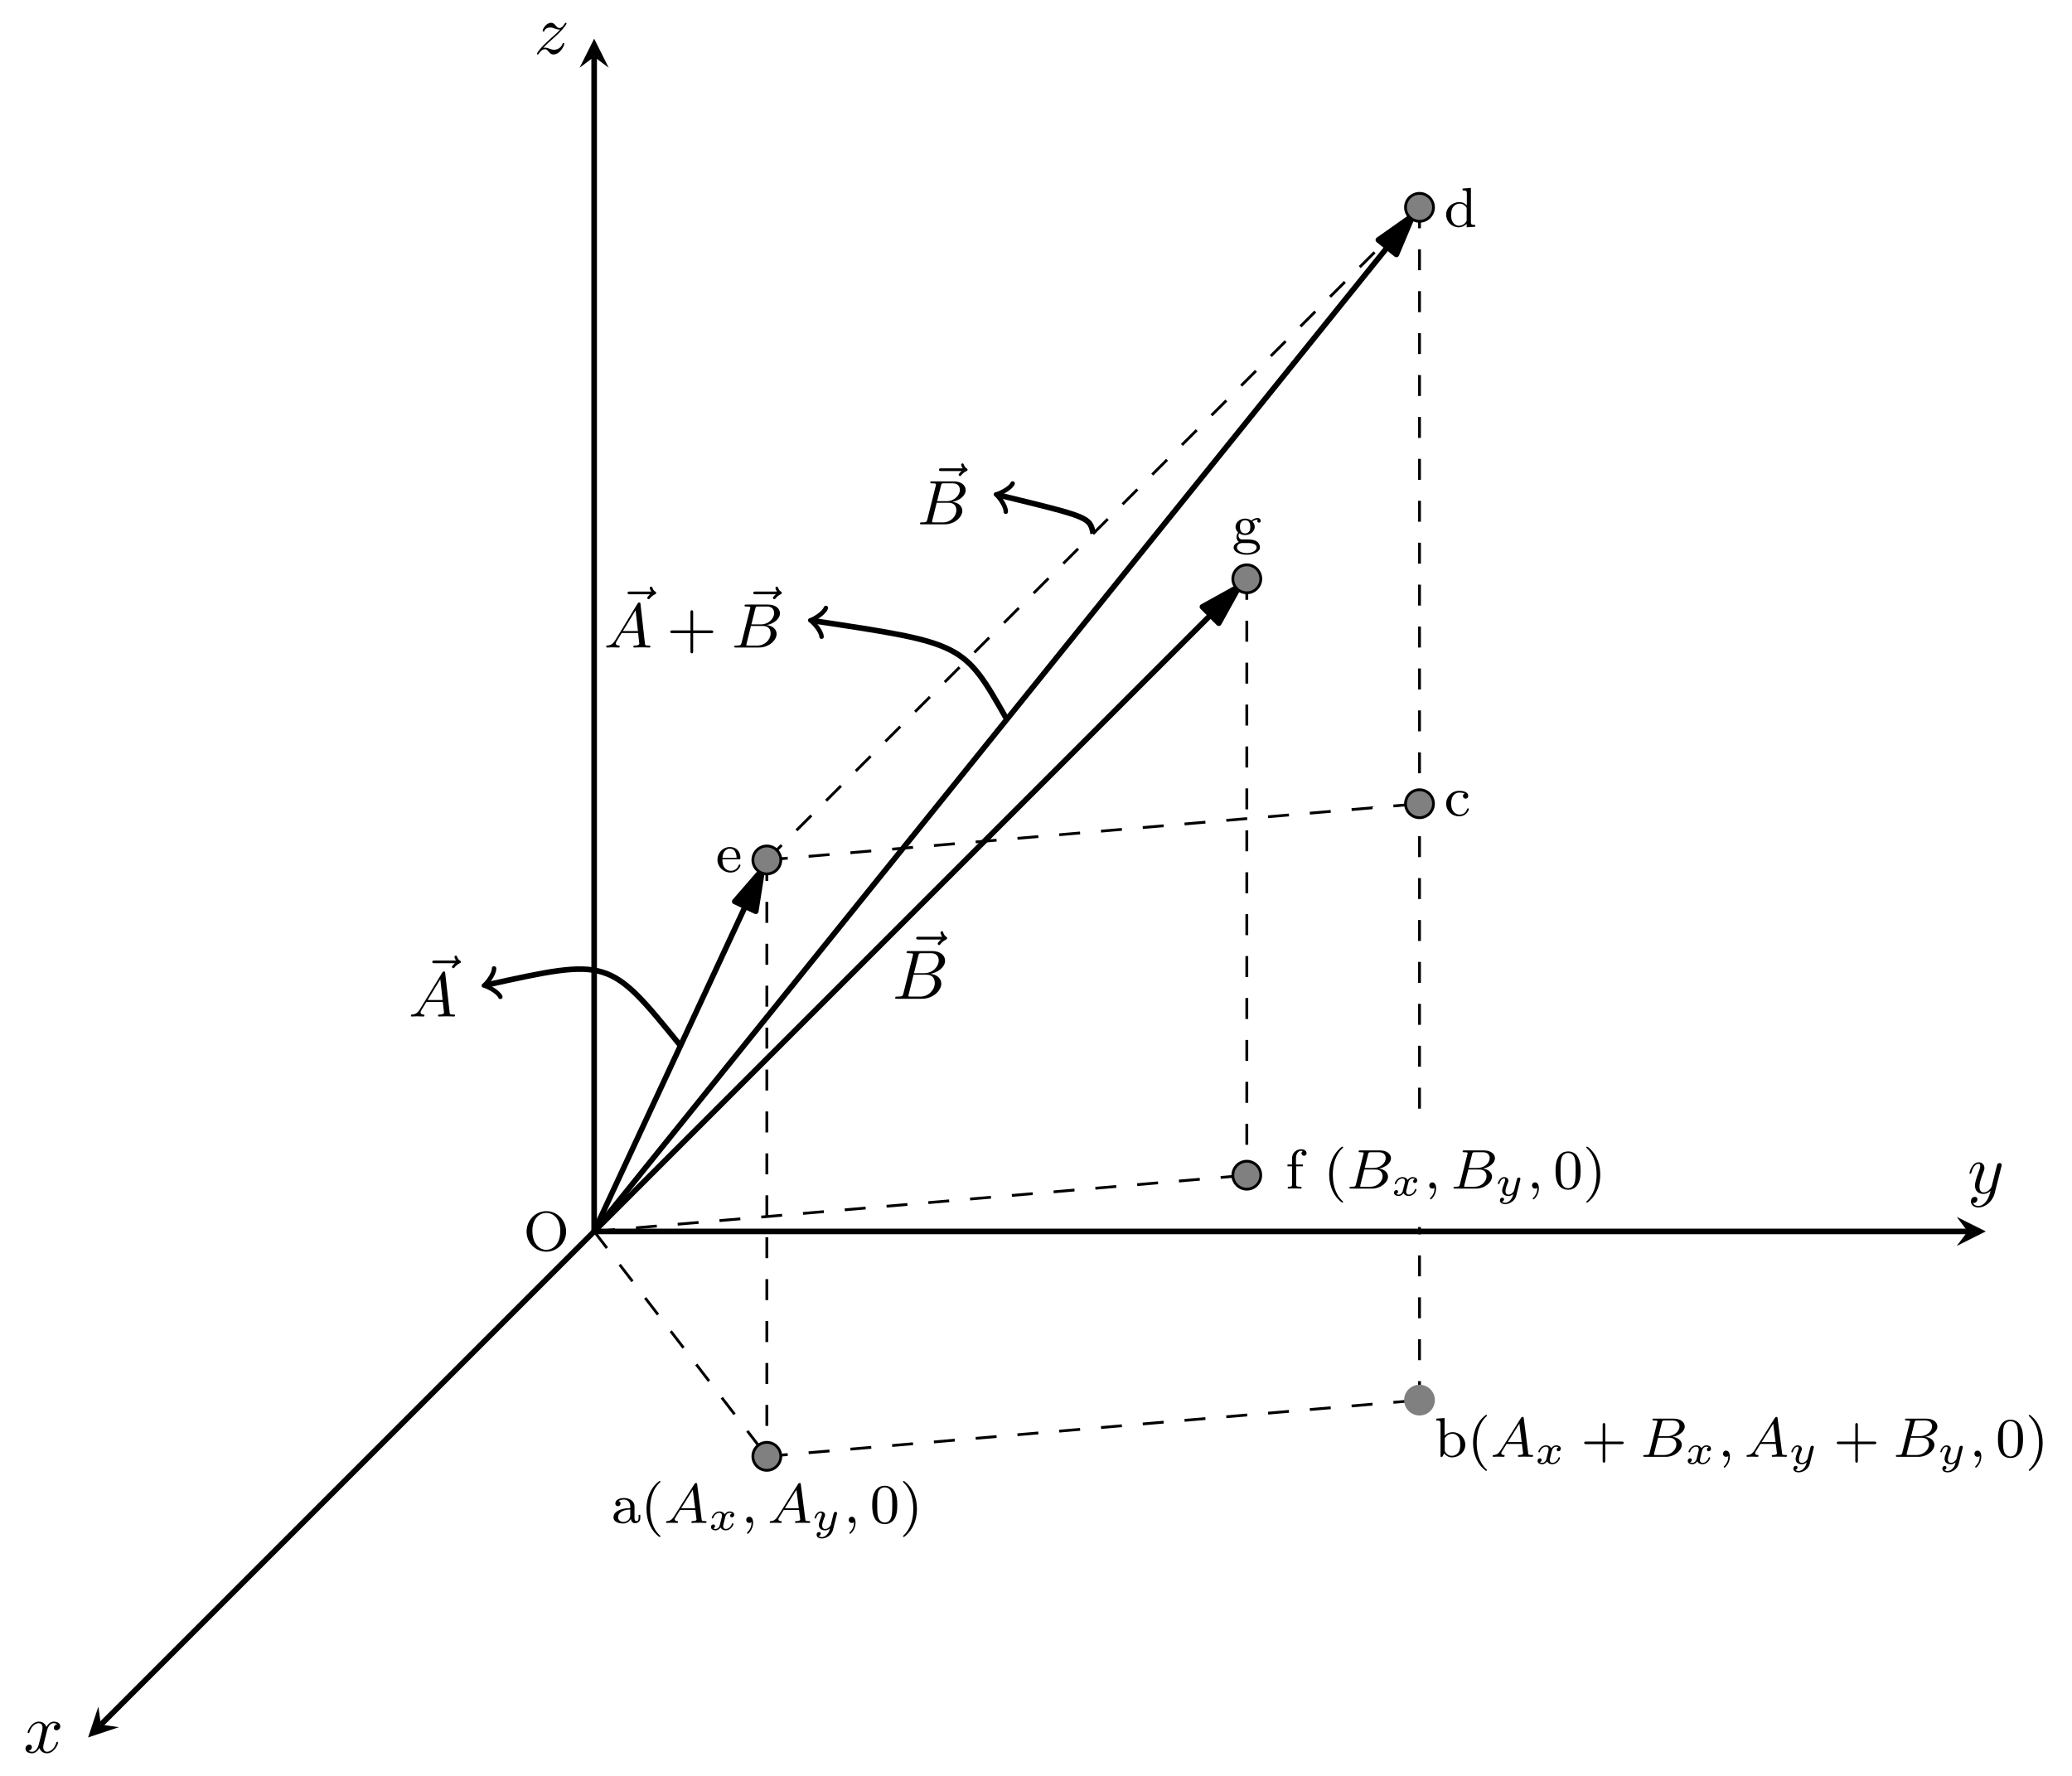 <?xml version='1.0' encoding='UTF-8'?>
<!-- This file was generated by dvisvgm 3.4.3 -->
<svg version='1.1' xmlns='http://www.w3.org/2000/svg' xmlns:xlink='http://www.w3.org/1999/xlink' width='295.351pt' height='253.167pt' viewBox='-59.689 -66.331 295.351 253.167'>
<defs>
<path id='g4-40' d='M2.654 1.993C2.718 1.993 2.813 1.993 2.813 1.897C2.813 1.865 2.805 1.857 2.702 1.753C1.61 .725 1.339-.757 1.339-1.993C1.339-4.288 2.287-5.364 2.694-5.731C2.805-5.834 2.813-5.842 2.813-5.882S2.782-5.978 2.702-5.978C2.574-5.978 2.176-5.571 2.112-5.499C1.044-4.384 .821-2.949 .821-1.993C.821-.207 1.57 1.227 2.654 1.993Z'/>
<path id='g4-41' d='M2.463-1.993C2.463-2.75 2.335-3.658 1.841-4.599C1.451-5.332 .725-5.978 .582-5.978C.502-5.978 .478-5.922 .478-5.882C.478-5.85 .478-5.834 .574-5.738C1.69-4.678 1.945-3.22 1.945-1.993C1.945 .295 .996 1.379 .59 1.745C.486 1.849 .478 1.857 .478 1.897S.502 1.993 .582 1.993C.709 1.993 1.108 1.586 1.172 1.514C2.24 .399 2.463-1.036 2.463-1.993Z'/>
<path id='g4-43' d='M3.475-1.809H5.818C5.93-1.809 6.105-1.809 6.105-1.993S5.93-2.176 5.818-2.176H3.475V-4.527C3.475-4.639 3.475-4.814 3.292-4.814S3.108-4.639 3.108-4.527V-2.176H.757C.646-2.176 .47-2.176 .47-1.993S.646-1.809 .757-1.809H3.108V.542C3.108 .654 3.108 .829 3.292 .829S3.475 .654 3.475 .542V-1.809Z'/>
<path id='g4-48' d='M3.897-2.542C3.897-3.395 3.81-3.913 3.547-4.423C3.196-5.125 2.55-5.3 2.112-5.3C1.108-5.3 .741-4.551 .63-4.328C.343-3.746 .327-2.957 .327-2.542C.327-2.016 .351-1.211 .733-.574C1.1 .016 1.69 .167 2.112 .167C2.495 .167 3.18 .048 3.579-.741C3.873-1.315 3.897-2.024 3.897-2.542ZM2.112-.056C1.841-.056 1.291-.183 1.124-1.02C1.036-1.474 1.036-2.224 1.036-2.638C1.036-3.188 1.036-3.746 1.124-4.184C1.291-4.997 1.913-5.077 2.112-5.077C2.383-5.077 2.933-4.941 3.092-4.216C3.188-3.778 3.188-3.18 3.188-2.638C3.188-2.168 3.188-1.451 3.092-1.004C2.925-.167 2.375-.056 2.112-.056Z'/>
<path id='g4-79' d='M6.105-2.702C6.105-4.304 4.838-5.611 3.292-5.611C1.722-5.611 .47-4.296 .47-2.702C.47-1.076 1.769 .167 3.284 .167C4.83 .167 6.105-1.092 6.105-2.702ZM3.292-.096C2.423-.096 1.299-.821 1.299-2.821C1.299-4.726 2.463-5.364 3.284-5.364C4.144-5.364 5.276-4.694 5.276-2.821C5.276-.797 4.129-.096 3.292-.096Z'/>
<path id='g4-97' d='M3.347-2.375C3.347-3.156 2.59-3.555 1.865-3.555C1.203-3.555 .614-3.3 .614-2.774C.614-2.534 .781-2.391 .988-2.391C1.211-2.391 1.363-2.55 1.363-2.766C1.363-2.957 1.243-3.092 1.068-3.132C1.363-3.332 1.793-3.332 1.849-3.332C2.295-3.332 2.742-3.021 2.742-2.367V-2.12C2.279-2.096 1.745-2.072 1.188-1.841C.486-1.538 .351-1.076 .351-.813C.351-.128 1.156 .08 1.706 .08C2.287 .08 2.646-.247 2.821-.566C2.861-.263 3.068 .04 3.419 .04C3.499 .04 4.176 .008 4.176-.717V-1.156H3.929V-.717C3.929-.391 3.81-.263 3.642-.263C3.347-.263 3.347-.63 3.347-.717V-2.375ZM2.742-1.124C2.742-.351 2.088-.143 1.769-.143C1.355-.143 1.004-.422 1.004-.805C1.004-1.331 1.498-1.873 2.742-1.913V-1.124Z'/>
<path id='g4-98' d='M1.467-5.531L.279-5.444V-5.181C.821-5.181 .885-5.125 .885-4.734V0H1.132L1.419-.494C1.61-.223 1.985 .08 2.527 .08C3.539 .08 4.415-.701 4.415-1.722C4.415-2.726 3.595-3.515 2.622-3.515C1.993-3.515 1.602-3.172 1.467-3.029V-5.531ZM1.49-2.519C1.49-2.67 1.49-2.686 1.61-2.829C1.841-3.124 2.216-3.292 2.574-3.292C2.989-3.292 3.3-3.045 3.459-2.805C3.595-2.59 3.706-2.311 3.706-1.73C3.706-1.546 3.706-.98 3.419-.606C3.132-.247 2.758-.143 2.495-.143C2.112-.143 1.793-.343 1.586-.654C1.49-.805 1.49-.813 1.49-.964V-2.519Z'/>
<path id='g4-99' d='M2.933-3.164C2.71-3.092 2.678-2.909 2.678-2.813C2.678-2.598 2.829-2.439 3.053-2.439C3.26-2.439 3.427-2.582 3.427-2.821C3.427-3.316 2.885-3.555 2.136-3.555C1.028-3.555 .279-2.67 .279-1.722C.279-.709 1.108 .08 2.112 .08C3.236 .08 3.515-.861 3.515-.956S3.411-1.052 3.387-1.052C3.332-1.052 3.292-1.044 3.268-.964C3.212-.797 2.989-.167 2.192-.167C1.698-.167 .988-.55 .988-1.73C.988-2.877 1.578-3.308 2.16-3.308C2.232-3.308 2.654-3.308 2.933-3.164Z'/>
<path id='g4-100' d='M2.622-5.444V-5.181C3.164-5.181 3.228-5.125 3.228-4.734V-3.053C2.949-3.355 2.574-3.515 2.16-3.515C1.164-3.515 .279-2.742 .279-1.714C.279-.733 1.076 .08 2.08 .08C2.55 .08 2.941-.143 3.204-.422V.08L4.415 0V-.263C3.873-.263 3.81-.319 3.81-.709V-5.531L2.622-5.444ZM3.204-.988C3.204-.845 3.204-.813 3.084-.654C2.861-.335 2.495-.143 2.12-.143C1.753-.143 1.435-.335 1.243-.63C1.028-.94 .988-1.331 .988-1.706C.988-2.168 1.06-2.495 1.243-2.774C1.435-3.068 1.793-3.292 2.2-3.292C2.582-3.292 2.965-3.1 3.204-2.686V-.988Z'/>
<path id='g4-101' d='M3.292-1.817C3.467-1.817 3.515-1.817 3.515-2C3.515-2.71 3.124-3.555 2-3.555C1.012-3.555 .239-2.734 .239-1.745C.239-.717 1.1 .08 2.104 .08C3.116 .08 3.515-.773 3.515-.956C3.515-.988 3.491-1.068 3.387-1.068C3.3-1.068 3.284-1.012 3.268-.964C2.981-.191 2.295-.167 2.152-.167C1.793-.167 1.427-.335 1.188-.701S.948-1.578 .948-1.817H3.292ZM.956-2.024C1.028-3.14 1.706-3.332 2-3.332C2.933-3.332 2.965-2.208 2.973-2.024H.956Z'/>
<path id='g4-102' d='M1.522-3.172H2.479V-3.435H1.498V-4.336C1.498-5.029 1.889-5.388 2.24-5.388C2.367-5.388 2.439-5.356 2.471-5.348C2.327-5.276 2.287-5.141 2.287-5.037C2.287-4.83 2.439-4.678 2.646-4.678C2.861-4.678 3.005-4.83 3.005-5.037C3.005-5.38 2.67-5.611 2.248-5.611C1.65-5.611 .94-5.181 .94-4.328V-3.435H.287V-3.172H.94V-.622C.94-.263 .845-.263 .335-.263V0C.646-.024 1.084-.024 1.275-.024C1.745-.024 1.761-.024 2.279 0V-.263H2.12C1.538-.263 1.522-.351 1.522-.638V-3.172Z'/>
<path id='g4-103' d='M1.379-.55C1.132-.574 .933-.789 .933-1.076C.933-1.267 .98-1.339 1.036-1.411C1.371-1.211 1.682-1.172 1.873-1.172C2.662-1.172 3.244-1.722 3.244-2.343C3.244-2.646 3.108-2.901 2.917-3.108C3.029-3.204 3.292-3.371 3.682-3.379C3.65-3.355 3.61-3.316 3.61-3.188C3.61-3.045 3.714-2.941 3.858-2.941C3.969-2.941 4.105-3.013 4.105-3.196C4.105-3.332 4.001-3.602 3.65-3.602C3.515-3.602 3.132-3.571 2.766-3.236C2.566-3.379 2.256-3.515 1.881-3.515C1.092-3.515 .51-2.965 .51-2.343C.51-1.969 .717-1.69 .885-1.53C.709-1.331 .646-1.076 .646-.885C.646-.558 .805-.311 .98-.175C.566-.064 .239 .247 .239 .614C.239 1.188 1.06 1.634 2.112 1.634C3.108 1.634 3.985 1.227 3.985 .598C3.985 .167 3.73-.167 3.467-.303C2.997-.55 2.606-.55 1.825-.55H1.379ZM1.881-1.403C1.14-1.403 1.14-2.168 1.14-2.343C1.14-2.638 1.18-2.845 1.299-3.005C1.435-3.188 1.658-3.284 1.873-3.284C2.614-3.284 2.614-2.519 2.614-2.343C2.614-2.048 2.574-1.841 2.455-1.682C2.279-1.459 2.024-1.403 1.881-1.403ZM2.256-.032C2.471-.032 3.515-.032 3.515 .606C3.515 1.036 2.901 1.403 2.112 1.403C1.315 1.403 .709 1.036 .709 .606C.709 .438 .837-.032 1.49-.032H2.256Z'/>
<path id='g5-66' d='M1.594-.777C1.494-.389 1.474-.309 .687-.309C.518-.309 .418-.309 .418-.11C.418 0 .508 0 .687 0H4.244C5.818 0 6.994-1.176 6.994-2.152C6.994-2.869 6.416-3.447 5.45-3.557C6.486-3.746 7.532-4.483 7.532-5.43C7.532-6.167 6.874-6.804 5.679-6.804H2.331C2.142-6.804 2.042-6.804 2.042-6.605C2.042-6.496 2.132-6.496 2.321-6.496C2.341-6.496 2.531-6.496 2.7-6.476C2.879-6.456 2.969-6.446 2.969-6.316C2.969-6.276 2.959-6.247 2.929-6.127L1.594-.777ZM3.098-3.646L3.716-6.117C3.806-6.466 3.826-6.496 4.254-6.496H5.539C6.416-6.496 6.625-5.908 6.625-5.469C6.625-4.593 5.768-3.646 4.553-3.646H3.098ZM2.65-.309C2.511-.309 2.491-.309 2.431-.319C2.331-.329 2.301-.339 2.301-.418C2.301-.448 2.301-.468 2.351-.648L3.039-3.427H4.922C5.878-3.427 6.067-2.69 6.067-2.262C6.067-1.275 5.181-.309 4.005-.309H2.65Z'/>
<path id='g5-120' d='M3.328-3.009C3.387-3.268 3.616-4.184 4.314-4.184C4.364-4.184 4.603-4.184 4.812-4.055C4.533-4.005 4.334-3.756 4.334-3.517C4.334-3.357 4.443-3.168 4.712-3.168C4.932-3.168 5.25-3.347 5.25-3.746C5.25-4.264 4.663-4.403 4.324-4.403C3.746-4.403 3.397-3.875 3.278-3.646C3.029-4.304 2.491-4.403 2.202-4.403C1.166-4.403 .598-3.118 .598-2.869C.598-2.77 .697-2.77 .717-2.77C.797-2.77 .827-2.79 .847-2.879C1.186-3.935 1.843-4.184 2.182-4.184C2.371-4.184 2.72-4.095 2.72-3.517C2.72-3.208 2.55-2.54 2.182-1.146C2.022-.528 1.674-.11 1.235-.11C1.176-.11 .946-.11 .737-.239C.986-.289 1.205-.498 1.205-.777C1.205-1.046 .986-1.126 .837-1.126C.538-1.126 .289-.867 .289-.548C.289-.09 .787 .11 1.225 .11C1.883 .11 2.242-.588 2.271-.648C2.391-.279 2.75 .11 3.347 .11C4.374 .11 4.941-1.176 4.941-1.425C4.941-1.524 4.852-1.524 4.822-1.524C4.732-1.524 4.712-1.484 4.692-1.415C4.364-.349 3.686-.11 3.367-.11C2.979-.11 2.819-.428 2.819-.767C2.819-.986 2.879-1.205 2.989-1.644L3.328-3.009Z'/>
<path id='g5-121' d='M4.842-3.796C4.882-3.935 4.882-3.955 4.882-4.025C4.882-4.204 4.742-4.294 4.593-4.294C4.493-4.294 4.334-4.234 4.244-4.085C4.224-4.035 4.144-3.726 4.105-3.547C4.035-3.288 3.965-3.019 3.905-2.75L3.457-.956C3.417-.807 2.989-.11 2.331-.11C1.823-.11 1.714-.548 1.714-.917C1.714-1.375 1.883-1.993 2.222-2.869C2.381-3.278 2.421-3.387 2.421-3.587C2.421-4.035 2.102-4.403 1.604-4.403C.658-4.403 .289-2.959 .289-2.869C.289-2.77 .389-2.77 .408-2.77C.508-2.77 .518-2.79 .568-2.949C.837-3.885 1.235-4.184 1.574-4.184C1.654-4.184 1.823-4.184 1.823-3.866C1.823-3.616 1.724-3.357 1.654-3.168C1.255-2.112 1.076-1.544 1.076-1.076C1.076-.189 1.704 .11 2.291 .11C2.68 .11 3.019-.06 3.298-.339C3.168 .179 3.049 .667 2.65 1.196C2.391 1.534 2.012 1.823 1.554 1.823C1.415 1.823 .966 1.793 .797 1.405C.956 1.405 1.086 1.405 1.225 1.285C1.325 1.196 1.425 1.066 1.425 .877C1.425 .568 1.156 .528 1.056 .528C.827 .528 .498 .687 .498 1.176C.498 1.674 .936 2.042 1.554 2.042C2.58 2.042 3.606 1.136 3.885 .01L4.842-3.796Z'/>
<path id='g5-122' d='M1.325-.827C1.863-1.405 2.152-1.654 2.511-1.963C2.511-1.973 3.128-2.501 3.487-2.859C4.433-3.786 4.653-4.264 4.653-4.304C4.653-4.403 4.563-4.403 4.543-4.403C4.473-4.403 4.443-4.384 4.394-4.294C4.095-3.816 3.885-3.656 3.646-3.656S3.288-3.806 3.138-3.975C2.949-4.204 2.78-4.403 2.451-4.403C1.704-4.403 1.245-3.477 1.245-3.268C1.245-3.218 1.275-3.158 1.365-3.158S1.474-3.208 1.494-3.268C1.684-3.726 2.262-3.736 2.341-3.736C2.55-3.736 2.74-3.666 2.969-3.587C3.367-3.437 3.477-3.437 3.736-3.437C3.377-3.009 2.54-2.291 2.351-2.132L1.455-1.295C.777-.628 .428-.06 .428 .01C.428 .11 .528 .11 .548 .11C.628 .11 .648 .09 .707-.02C.936-.369 1.235-.638 1.554-.638C1.783-.638 1.883-.548 2.132-.259C2.301-.05 2.481 .11 2.77 .11C3.756 .11 4.334-1.156 4.334-1.425C4.334-1.474 4.294-1.524 4.214-1.524C4.125-1.524 4.105-1.465 4.075-1.395C3.846-.747 3.208-.558 2.879-.558C2.68-.558 2.501-.618 2.291-.687C1.953-.817 1.803-.857 1.594-.857C1.574-.857 1.415-.857 1.325-.827Z'/>
<path id='g5-126' d='M5.35-5.928C5.21-5.798 4.882-5.519 4.882-5.34C4.882-5.24 4.981-5.141 5.081-5.141C5.171-5.141 5.22-5.21 5.27-5.27C5.39-5.42 5.619-5.699 6.057-5.918C6.127-5.958 6.227-6.007 6.227-6.127C6.227-6.227 6.157-6.276 6.087-6.326C5.868-6.476 5.758-6.655 5.679-6.894C5.659-6.984 5.619-7.113 5.479-7.113S5.28-6.984 5.28-6.904C5.28-6.854 5.36-6.535 5.519-6.326H2.162C1.993-6.326 1.813-6.326 1.813-6.127S1.993-5.928 2.162-5.928H5.35Z'/>
<path id='g2-65' d='M1.632-1.049C1.193-.332 .798-.305 .439-.278C.377-.269 .332-.197 .332-.117C.332-.063 .368 0 .457 0C.628 0 1.049-.027 1.219-.027C1.417-.027 1.901 0 2.098 0C2.152 0 2.268 0 2.268-.161C2.268-.269 2.161-.278 2.134-.278C2.053-.287 1.713-.305 1.713-.574C1.713-.699 1.811-.87 1.838-.915L2.546-2.071H4.887C4.914-1.865 4.94-1.56 4.967-1.336C5.003-.986 5.057-.592 5.057-.565C5.057-.43 4.932-.278 4.411-.278C4.322-.278 4.205-.278 4.205-.117C4.205-.018 4.277 0 4.34 0C4.51 0 4.725-.018 4.905-.018S5.299-.027 5.443-.027C5.738-.027 5.756-.027 5.972-.018C6.115-.009 6.321 0 6.465 0C6.519 0 6.635 0 6.635-.161C6.635-.278 6.536-.278 6.429-.278C5.891-.278 5.882-.341 5.855-.601L5.227-6.178C5.209-6.375 5.2-6.42 5.048-6.42C4.923-6.42 4.869-6.357 4.797-6.241L1.632-1.049ZM2.717-2.349L4.528-5.308L4.86-2.349H2.717Z'/>
<path id='g2-66' d='M1.462-.681C1.381-.359 1.363-.278 .69-.278C.52-.278 .421-.278 .421-.117C.421 0 .511 0 .672 0H3.936C5.389 0 6.456-1.058 6.456-1.928C6.456-2.564 5.927-3.102 5.039-3.201C6.061-3.398 6.931-4.08 6.931-4.878C6.931-5.577 6.285-6.124 5.218-6.124H2.152C1.991-6.124 1.883-6.124 1.883-5.963C1.883-5.846 1.964-5.846 2.152-5.846C2.188-5.846 2.349-5.846 2.493-5.828C2.645-5.81 2.708-5.792 2.708-5.694C2.708-5.649 2.699-5.613 2.672-5.514L1.462-.681ZM2.86-3.3L3.407-5.496C3.488-5.819 3.506-5.846 3.882-5.846H5.093C6.025-5.846 6.106-5.138 6.106-4.914C6.106-4.116 5.272-3.3 4.259-3.3H2.86ZM2.43-.278C2.304-.278 2.286-.278 2.251-.287C2.161-.296 2.134-.305 2.134-.368C2.134-.395 2.134-.412 2.179-.574L2.798-3.075H4.483C5.039-3.075 5.604-2.833 5.604-2.017C5.604-1.13 4.788-.278 3.712-.278H2.43Z'/>
<path id='g2-126' d='M4.86-5.326C4.842-5.308 4.447-4.958 4.447-4.815C4.447-4.707 4.537-4.618 4.645-4.618C4.734-4.618 4.779-4.68 4.815-4.725C4.914-4.851 5.12-5.102 5.523-5.308C5.631-5.353 5.721-5.398 5.721-5.523C5.721-5.622 5.631-5.676 5.586-5.712C5.452-5.792 5.299-5.927 5.2-6.205C5.165-6.312 5.129-6.42 4.994-6.42C4.914-6.42 4.806-6.357 4.806-6.223C4.806-6.061 4.985-5.765 5.021-5.712H1.973C1.82-5.712 1.641-5.712 1.641-5.523C1.641-5.326 1.811-5.326 1.973-5.326H4.86Z'/>
<path id='g1-120' d='M3.365-2.349C3.156-2.289 3.108-2.116 3.108-2.026C3.108-1.835 3.264-1.793 3.347-1.793C3.521-1.793 3.694-1.937 3.694-2.17C3.694-2.493 3.341-2.636 3.037-2.636C2.642-2.636 2.403-2.331 2.337-2.218C2.26-2.367 2.032-2.636 1.584-2.636C.897-2.636 .49-1.925 .49-1.716C.49-1.686 .514-1.632 .598-1.632S.699-1.668 .717-1.722C.867-2.206 1.273-2.439 1.566-2.439S1.949-2.248 1.949-2.05C1.949-1.979 1.949-1.925 1.901-1.739C1.763-1.184 1.632-.64 1.602-.568C1.512-.341 1.297-.137 1.046-.137C1.01-.137 .843-.137 .705-.227C.938-.305 .962-.502 .962-.55C.962-.705 .843-.783 .723-.783C.556-.783 .377-.652 .377-.406C.377-.066 .753 .06 1.034 .06C1.375 .06 1.62-.173 1.733-.359C1.853-.108 2.14 .06 2.481 .06C3.186 .06 3.581-.664 3.581-.861C3.581-.873 3.575-.944 3.467-.944C3.383-.944 3.371-.903 3.353-.849C3.18-.329 2.756-.137 2.505-.137C2.277-.137 2.116-.269 2.116-.52C2.116-.634 2.146-.765 2.2-.974L2.391-1.751C2.451-1.985 2.481-2.092 2.606-2.236C2.69-2.325 2.833-2.439 3.025-2.439C3.055-2.439 3.234-2.439 3.365-2.349Z'/>
<path id='g1-121' d='M3.563-2.295C3.575-2.337 3.581-2.361 3.581-2.379C3.581-2.451 3.527-2.576 3.365-2.576C3.264-2.576 3.162-2.511 3.12-2.427C3.096-2.385 3.055-2.2 3.025-2.086L2.899-1.59L2.714-.843C2.672-.675 2.648-.58 2.409-.353C2.343-.293 2.152-.137 1.895-.137C1.453-.137 1.453-.526 1.453-.634C1.453-.897 1.524-1.166 1.787-1.823C1.847-1.967 1.865-2.008 1.865-2.116C1.865-2.451 1.566-2.636 1.267-2.636C.658-2.636 .365-1.847 .365-1.716C.365-1.686 .389-1.632 .472-1.632S.574-1.668 .592-1.722C.759-2.301 1.076-2.439 1.243-2.439C1.363-2.439 1.405-2.361 1.405-2.224C1.405-2.098 1.327-1.895 1.261-1.733C1.052-1.207 .98-.933 .98-.717C.98-.149 1.405 .06 1.871 .06C1.955 .06 2.236 .06 2.552-.215C2.475 .114 2.421 .347 2.134 .658C2.026 .777 1.757 1.022 1.399 1.022C1.345 1.022 1.088 1.016 .95 .861C1.213 .813 1.249 .58 1.249 .526C1.249 .365 1.118 .299 1.004 .299C.855 .299 .658 .418 .658 .693C.658 .98 .938 1.219 1.405 1.219C2.038 1.219 2.803 .753 2.989 .006L3.563-2.295Z'/>
<path id='g3-43' d='M6.33-2.053C6.456-2.053 6.644-2.053 6.644-2.242C6.644-2.439 6.474-2.439 6.33-2.439H3.775V-5.003C3.775-5.147 3.775-5.317 3.578-5.317C3.389-5.317 3.389-5.129 3.389-5.003V-2.439H.825C.699-2.439 .511-2.439 .511-2.251C.511-2.053 .681-2.053 .825-2.053H3.389V.511C3.389 .655 3.389 .825 3.587 .825C3.775 .825 3.775 .637 3.775 .511V-2.053H6.33Z'/>
<path id='g0-59' d='M1.49-.12C1.49 .399 1.379 .853 .885 1.347C.853 1.371 .837 1.387 .837 1.427C.837 1.49 .901 1.538 .956 1.538C1.052 1.538 1.714 .909 1.714-.024C1.714-.534 1.522-.885 1.172-.885C.893-.885 .733-.662 .733-.446C.733-.223 .885 0 1.18 0C1.371 0 1.49-.112 1.49-.12Z'/>
<path id='g0-65' d='M1.474-.948C1.108-.367 .781-.287 .494-.263C.414-.255 .319-.247 .319-.112C.319-.088 .335 0 .43 0C.502 0 .55-.024 1.108-.024C1.65-.024 1.833 0 1.873 0S2.032 0 2.032-.151C2.032-.255 1.929-.263 1.889-.263C1.722-.271 1.554-.335 1.554-.51C1.554-.63 1.618-.733 1.769-.964L2.311-1.841H4.495L4.663-.494C4.663-.383 4.519-.263 4.144-.263C4.025-.263 3.921-.263 3.921-.112C3.921-.104 3.929 0 4.057 0C4.136 0 4.439-.016 4.511-.024H5.013C5.731-.024 5.866 0 5.93 0C5.962 0 6.089 0 6.089-.151C6.089-.263 5.986-.263 5.858-.263C5.42-.263 5.412-.335 5.388-.534L4.758-5.46C4.734-5.635 4.726-5.691 4.591-5.691C4.447-5.691 4.4-5.611 4.352-5.531L1.474-.948ZM2.479-2.104L4.129-4.726L4.463-2.104H2.479Z'/>
<path id='g0-66' d='M1.347-.63C1.275-.327 1.259-.263 .669-.263C.518-.263 .422-.263 .422-.112C.422 0 .526 0 .662 0H3.618C4.933 0 5.914-.933 5.914-1.706C5.914-2.287 5.412-2.758 4.615-2.845C5.539-3.021 6.336-3.626 6.336-4.328C6.336-4.926 5.754-5.444 4.75-5.444H1.969C1.825-5.444 1.722-5.444 1.722-5.292C1.722-5.181 1.817-5.181 1.953-5.181C2.216-5.181 2.447-5.181 2.447-5.053C2.447-5.021 2.439-5.013 2.415-4.91L1.347-.63ZM2.59-2.941L3.076-4.886C3.148-5.157 3.156-5.181 3.483-5.181H4.631C5.412-5.181 5.587-4.67 5.587-4.344C5.587-3.666 4.862-2.941 3.842-2.941H2.59ZM2.04-.263C1.969-.279 1.945-.279 1.945-.335C1.945-.399 1.961-.462 1.977-.51L2.534-2.718H4.152C4.894-2.718 5.141-2.216 5.141-1.769C5.141-.988 4.376-.263 3.419-.263H2.04Z'/>
</defs>
<g id='page1'>
<rect x='-59.689' y='-66.331' width='295.351' height='253.167' fill='#fff'/>
<g stroke-miterlimit='10' transform='translate(25.004,109.213)scale(0.996,-0.996)'>
<g fill='#000' stroke='#000'>
<g stroke-width='0.4'>
<g stroke-linejoin='round'>
<g transform='translate(-10.144,-2.733)'>
<g stroke='none' transform='scale(-1.004,1.004)translate(25.004,109.213)scale(-1,-1)'>
<g fill='#000'>
<g stroke='none'>
<use x='25.004' y='109.213' xlink:href='#g4-79'/>
</g>
</g>
</g>
</g>
<g transform='translate(-81.677,-74.582)'>
<g stroke='none' transform='scale(-1.004,1.004)translate(25.004,109.213)scale(-1,-1)'>
<g fill='#000'>
<g stroke='none'>
<use x='25.004' y='109.213' xlink:href='#g5-120'/>
</g>
</g>
</g>
</g>
<g transform='translate(196.538,5.477)'>
<g stroke='none' transform='scale(-1.004,1.004)translate(25.004,109.213)scale(-1,-1)'>
<g fill='#000'>
<g stroke='none'>
<use x='25.004' y='109.213' xlink:href='#g5-121'/>
</g>
</g>
</g>
</g>
<g transform='translate(-8.623,168.564)'>
<g stroke='none' transform='scale(-1.004,1.004)translate(25.004,109.213)scale(-1,-1)'>
<g fill='#000'>
<g stroke='none'>
<use x='25.004' y='109.213' xlink:href='#g5-122'/>
</g>
</g>
</g>
</g>
<g stroke-width='0.8'>
<path d='M0 0L-70.59-70.59' fill='none'/>
<g transform='matrix(-0.707,-0.707,0.707,-0.707,-70.59,-70.59)'>
<path d='M2.6 0L-1.56 2.08L0 0L-1.56-2.08' stroke='none'/>
</g>
</g>
<g stroke-width='0.8'>
<path d='M0 0H196.569' fill='none'/>
<g transform='translate(196.569,0.0)'>
<path d='M2.6 0L-1.56 2.08L0 0L-1.56-2.08' stroke='none'/>
</g>
</g>
<g stroke-width='0.8'>
<path d='M0 0V168.117' fill='none'/>
<g transform='matrix(0.0,1.0,-1.0,0.0,0.0,168.117)'>
<path d='M2.6 0L-1.56 2.08L0 0L-1.56-2.08' stroke='none'/>
</g>
</g>
<g stroke-dasharray='3.0,3.0' stroke-dashoffset='0.0'>
<path d='M24.715 53.168V-32.191' fill='none'/>
</g>
<g stroke-dasharray='3.0,3.0' stroke-dashoffset='0.0'>
<path d='M0 0L24.715-32.191' fill='none'/>
</g>
<g stroke-dasharray='3.0,3.0' stroke-dashoffset='0.0'>
<path d='M93.406 93.406V8.048' fill='none'/>
</g>
<g stroke-dasharray='3.0,3.0' stroke-dashoffset='0.0'>
<path d='M0 0L93.406 8.048' fill='none'/>
</g>
<g stroke-dasharray='3.0,3.0' stroke-dashoffset='0.0'>
<path d='M118.121 146.573V-24.143' fill='none'/>
</g>
<g stroke-dasharray='3.0,3.0' stroke-dashoffset='0.0'>
<path d='M24.715-32.191L118.121-24.143' fill='none'/>
</g>
<g stroke-dasharray='3.0,3.0' stroke-dashoffset='0.0'>
<path d='M24.715 53.168L118.121 61.215' fill='none'/>
</g>
<g stroke-dasharray='3.0,3.0' stroke-dashoffset='0.0'>
<path d='M24.715 53.168L118.121 146.573' fill='none'/>
</g>
<g stroke-width='0.8'>
<path d='M0 0L21.542 46.342' fill='none'/>
<g transform='matrix(0.422,0.907,-0.907,0.422,21.458,46.16)'>
<g stroke-dasharray='none' stroke-dashoffset='0.0'>
 <g stroke-linejoin='miter'>
 <path d='M6.182 0L.4 1.657V0V-1.657Z'/>
 </g>
 </g>
</g>
</g>
<g stroke-width='0.8'>
<path d='M0 0L88.083 88.083' fill='none'/>
<g transform='matrix(0.707,0.707,-0.707,0.707,87.942,87.942)'>
<g stroke-dasharray='none' stroke-dashoffset='0.0'>
 <g stroke-linejoin='miter'>
 <path d='M6.182 0L.4 1.657V0V-1.657Z'/>
 </g>
 </g>
</g>
<g transform='translate(42.66,33.298)'>
<g stroke='none' transform='scale(-1.004,1.004)translate(25.004,109.213)scale(-1,-1)'>
<g fill='#000'>
<g stroke='none'>
<use x='26.605' y='106.695' xlink:href='#g5-126'/>
<use x='25.004' y='109.213' xlink:href='#g5-66'/>
</g>
</g>
</g>
</g>
</g>
<g stroke-width='0.8'>
<path d='M0 0L113.398 140.713' fill='none'/>
<g transform='matrix(0.627,0.779,-0.779,0.627,113.272,140.557)'>
<g stroke-dasharray='none' stroke-dashoffset='0.0'>
 <g stroke-linejoin='miter'>
 <path d='M6.182 0L.4 1.657V0V-1.657Z'/>
 </g>
 </g>
</g>
</g>
<g stroke-width='0.8'>
<path d='M12.357 26.584C2.155 39.144 2.155 39.144-15.402 35.273' fill='none'/>
<g transform='matrix(-0.977,-0.215,0.215,-0.977,-15.402,35.273)'>
<g stroke-width='0.64'>
 <g stroke-dasharray='none' stroke-dashoffset='0.0'>
 <g stroke-linecap='round'>
 <g stroke-linejoin='round'>
 <path d='M-1.56 2.08C-1.43 1.3 0 .13 .39 0C0-.13-1.43-1.3-1.56-2.08' fill='none'/>
 </g>
 </g>
 </g>
 </g>
</g>
</g>
<g transform='translate(-26.564,30.762)'>
<g stroke='none' transform='scale(-1.004,1.004)translate(25.004,109.213)scale(-1,-1)'>
<g fill='#000'>
<g stroke='none'>
<use x='26.745' y='106.947' xlink:href='#g2-126'/>
<use x='25.004' y='109.213' xlink:href='#g2-65'/>
</g>
</g>
</g>
</g>
<g stroke-width='0.8'>
<path d='M71.418 99.871C70.93 102.228 70.93 102.228 57.881 105.394' fill='none'/>
<g transform='matrix(-0.972,0.236,-0.236,-0.972,57.881,105.394)'>
<g stroke-width='0.64'>
 <g stroke-dasharray='none' stroke-dashoffset='0.0'>
 <g stroke-linecap='round'>
 <g stroke-linejoin='round'>
 <path d='M-1.56 2.08C-1.43 1.3 0 .13 .39 0C0-.13-1.43-1.3-1.56-2.08' fill='none'/>
 </g>
 </g>
 </g>
 </g>
</g>
</g>
<g transform='translate(46.211,101.204)'>
<g stroke='none' transform='scale(-1.004,1.004)translate(25.004,109.213)scale(-1,-1)'>
<g fill='#000'>
<g stroke='none'>
<use x='26.488' y='106.947' xlink:href='#g2-126'/>
<use x='25.004' y='109.213' xlink:href='#g2-66'/>
</g>
</g>
</g>
</g>
<g stroke-width='0.8'>
<path d='M59.06 73.287C52.882 84.18 52.882 84.18 31.31 87.408' fill='none'/>
<g transform='matrix(-0.989,0.148,-0.148,-0.989,31.31,87.408)'>
<g stroke-width='0.64'>
 <g stroke-dasharray='none' stroke-dashoffset='0.0'>
 <g stroke-linecap='round'>
 <g stroke-linejoin='round'>
 <path d='M-1.56 2.08C-1.43 1.3 0 .13 .39 0C0-.13-1.43-1.3-1.56-2.08' fill='none'/>
 </g>
 </g>
 </g>
 </g>
</g>
</g>
<g transform='translate(1.386,83.572)'>
<g stroke='none' transform='scale(-1.004,1.004)translate(25.004,109.213)scale(-1,-1)'>
<g fill='#000'>
<g stroke='none'>
<use x='26.745' y='106.947' xlink:href='#g2-126'/>
<use x='25.004' y='109.213' xlink:href='#g2-65'/>
<use x='33.962' y='109.213' xlink:href='#g3-43'/>
<use x='44.661' y='106.947' xlink:href='#g2-126'/>
<use x='43.177' y='109.213' xlink:href='#g2-66'/>
</g>
</g>
</g>
</g>
<g fill='#808080'>
<path d='M26.715-32.191C26.715-31.086 25.819-30.191 24.715-30.191C23.61-30.191 22.715-31.086 22.715-32.191C22.715-33.295 23.61-34.191 24.715-34.191C25.819-34.191 26.715-33.295 26.715-32.191ZM24.715-32.191'/>
<g fill='#000' stroke='#000'>
<g fill='#000' stroke='#000'>
</g>
<g transform='translate(2.414,-41.724)'>
<g stroke='none' transform='scale(-1.004,1.004)translate(25.004,109.213)scale(-1,-1)'>
<g fill='#000'>
<g stroke='none'>
<use x='25.004' y='109.213' xlink:href='#g4-97'/>
<use x='29.238' y='109.213' xlink:href='#g4-40'/>
<use x='32.531' y='109.213' xlink:href='#g0-65'/>
<use x='38.874' y='110.209' xlink:href='#g1-120'/>
<use x='43.544' y='109.213' xlink:href='#g0-59'/>
<use x='47.308' y='109.213' xlink:href='#g0-65'/>
<use x='53.651' y='110.209' xlink:href='#g1-121'/>
<use x='58.148' y='109.213' xlink:href='#g0-59'/>
<use x='61.911' y='109.213' xlink:href='#g4-48'/>
<use x='66.146' y='109.213' xlink:href='#g4-41'/>
</g>
</g>
</g>
</g>
</g>
</g>
<g fill='#808080' stroke='#808080'>
<path d='M120.121-24.143C120.121-23.038 119.225-22.143 118.121-22.143C117.016-22.143 116.121-23.038 116.121-24.143S117.016-26.143 118.121-26.143C119.225-26.143 120.121-25.248 120.121-24.143ZM118.121-24.143'/>
<g fill='#000' stroke='#000'>
<g fill='#000' stroke='#000'>
</g>
<g transform='translate(120.24,-32.262)'>
<g stroke='none' transform='scale(-1.004,1.004)translate(25.004,109.213)scale(-1,-1)'>
<g fill='#000'>
<g stroke='none'>
<use x='25.004' y='109.213' xlink:href='#g4-98'/>
<use x='29.708' y='109.213' xlink:href='#g4-40'/>
<use x='33.001' y='109.213' xlink:href='#g0-65'/>
<use x='39.344' y='110.209' xlink:href='#g1-120'/>
<use x='45.896' y='109.213' xlink:href='#g4-43'/>
<use x='54.365' y='109.213' xlink:href='#g0-66'/>
<use x='60.752' y='110.209' xlink:href='#g1-120'/>
<use x='65.422' y='109.213' xlink:href='#g0-59'/>
<use x='69.186' y='109.213' xlink:href='#g0-65'/>
<use x='75.529' y='110.209' xlink:href='#g1-121'/>
<use x='81.907' y='109.213' xlink:href='#g4-43'/>
<use x='90.376' y='109.213' xlink:href='#g0-66'/>
<use x='96.763' y='110.209' xlink:href='#g1-121'/>
<use x='101.26' y='109.213' xlink:href='#g0-59'/>
<use x='105.024' y='109.213' xlink:href='#g4-48'/>
<use x='109.258' y='109.213' xlink:href='#g4-41'/>
</g>
</g>
</g>
</g>
</g>
</g>
<g fill='#808080'>
<path d='M120.121 61.215C120.121 62.32 119.225 63.215 118.121 63.215C117.016 63.215 116.121 62.32 116.121 61.215S117.016 59.215 118.121 59.215C119.225 59.215 120.121 60.111 120.121 61.215ZM118.121 61.215'/>
<g fill='#000' stroke='#000'>
<g fill='#000' stroke='#000'>
</g>
<g transform='translate(121.654,59.493)'>
<g stroke='none' transform='scale(-1.004,1.004)translate(25.004,109.213)scale(-1,-1)'>
<g fill='#000'>
<g stroke='none'>
<use x='25.004' y='109.213' xlink:href='#g4-99'/>
</g>
</g>
</g>
</g>
</g>
</g>
<g fill='#808080'>
<path d='M120.121 146.573C120.121 147.678 119.225 148.573 118.121 148.573C117.016 148.573 116.121 147.678 116.121 146.573C116.121 145.469 117.016 144.573 118.121 144.573C119.225 144.573 120.121 145.469 120.121 146.573ZM118.121 146.573'/>
<g fill='#000' stroke='#000'>
<g fill='#000' stroke='#000'>
</g>
<g transform='translate(121.654,143.796)'>
<g stroke='none' transform='scale(-1.004,1.004)translate(25.004,109.213)scale(-1,-1)'>
<g fill='#000'>
<g stroke='none'>
<use x='25.004' y='109.213' xlink:href='#g4-100'/>
</g>
</g>
</g>
</g>
</g>
</g>
<g fill='#808080'>
<path d='M26.715 53.168C26.715 54.272 25.819 55.168 24.715 55.168C23.61 55.168 22.715 54.272 22.715 53.168C22.715 52.063 23.61 51.168 24.715 51.168C25.819 51.168 26.715 52.063 26.715 53.168ZM24.715 53.168'/>
<g fill='#000' stroke='#000'>
<g fill='#000' stroke='#000'>
</g>
<g transform='translate(17.404,51.445)'>
<g stroke='none' transform='scale(-1.004,1.004)translate(25.004,109.213)scale(-1,-1)'>
<g fill='#000'>
<g stroke='none'>
<use x='25.004' y='109.213' xlink:href='#g4-101'/>
</g>
</g>
</g>
</g>
</g>
</g>
<g fill='#808080'>
<path d='M95.406 8.048C95.406 9.152 94.51 10.048 93.406 10.048C92.301 10.048 91.406 9.152 91.406 8.048C91.406 6.943 92.301 6.048 93.406 6.048C94.51 6.048 95.406 6.943 95.406 8.048ZM93.406 8.048'/>
<g fill='#fff'>
<g fill='#fff'>
<path d='M95.606 .631H148.143V15.464H95.606Z' stroke='none'/>
</g>
<g transform='translate(98.939,6.131)'>
<g stroke='none' transform='scale(-1.004,1.004)translate(25.004,109.213)scale(-1,-1)'>
<g fill='#000'>
<g stroke='none'>
<use x='25.004' y='109.213' xlink:href='#g4-102'/>
<use x='30.414' y='109.213' xlink:href='#g4-40'/>
<use x='33.707' y='109.213' xlink:href='#g0-66'/>
<use x='40.094' y='110.209' xlink:href='#g1-120'/>
<use x='44.764' y='109.213' xlink:href='#g0-59'/>
<use x='48.528' y='109.213' xlink:href='#g0-66'/>
<use x='54.915' y='110.209' xlink:href='#g1-121'/>
<use x='59.412' y='109.213' xlink:href='#g0-59'/>
<use x='63.176' y='109.213' xlink:href='#g4-48'/>
<use x='67.41' y='109.213' xlink:href='#g4-41'/>
</g>
</g>
</g>
</g>
</g>
</g>
<g fill='#808080'>
<path d='M95.406 93.406C95.406 94.51 94.51 95.406 93.406 95.406C92.301 95.406 91.406 94.51 91.406 93.406C91.406 92.301 92.301 91.406 93.406 91.406C94.51 91.406 95.406 92.301 95.406 93.406ZM93.406 93.406'/>
<g fill='#000' stroke='#000'>
<g fill='#000' stroke='#000'>
</g>
<g transform='translate(91.281,98.494)'>
<g stroke='none' transform='scale(-1.004,1.004)translate(25.004,109.213)scale(-1,-1)'>
<g fill='#000'>
<g stroke='none'>
<use x='25.004' y='109.213' xlink:href='#g4-103'/>
</g>
</g>
</g>
</g>
</g>
</g>
</g>
</g>
</g>
</g>
</g>
</svg>